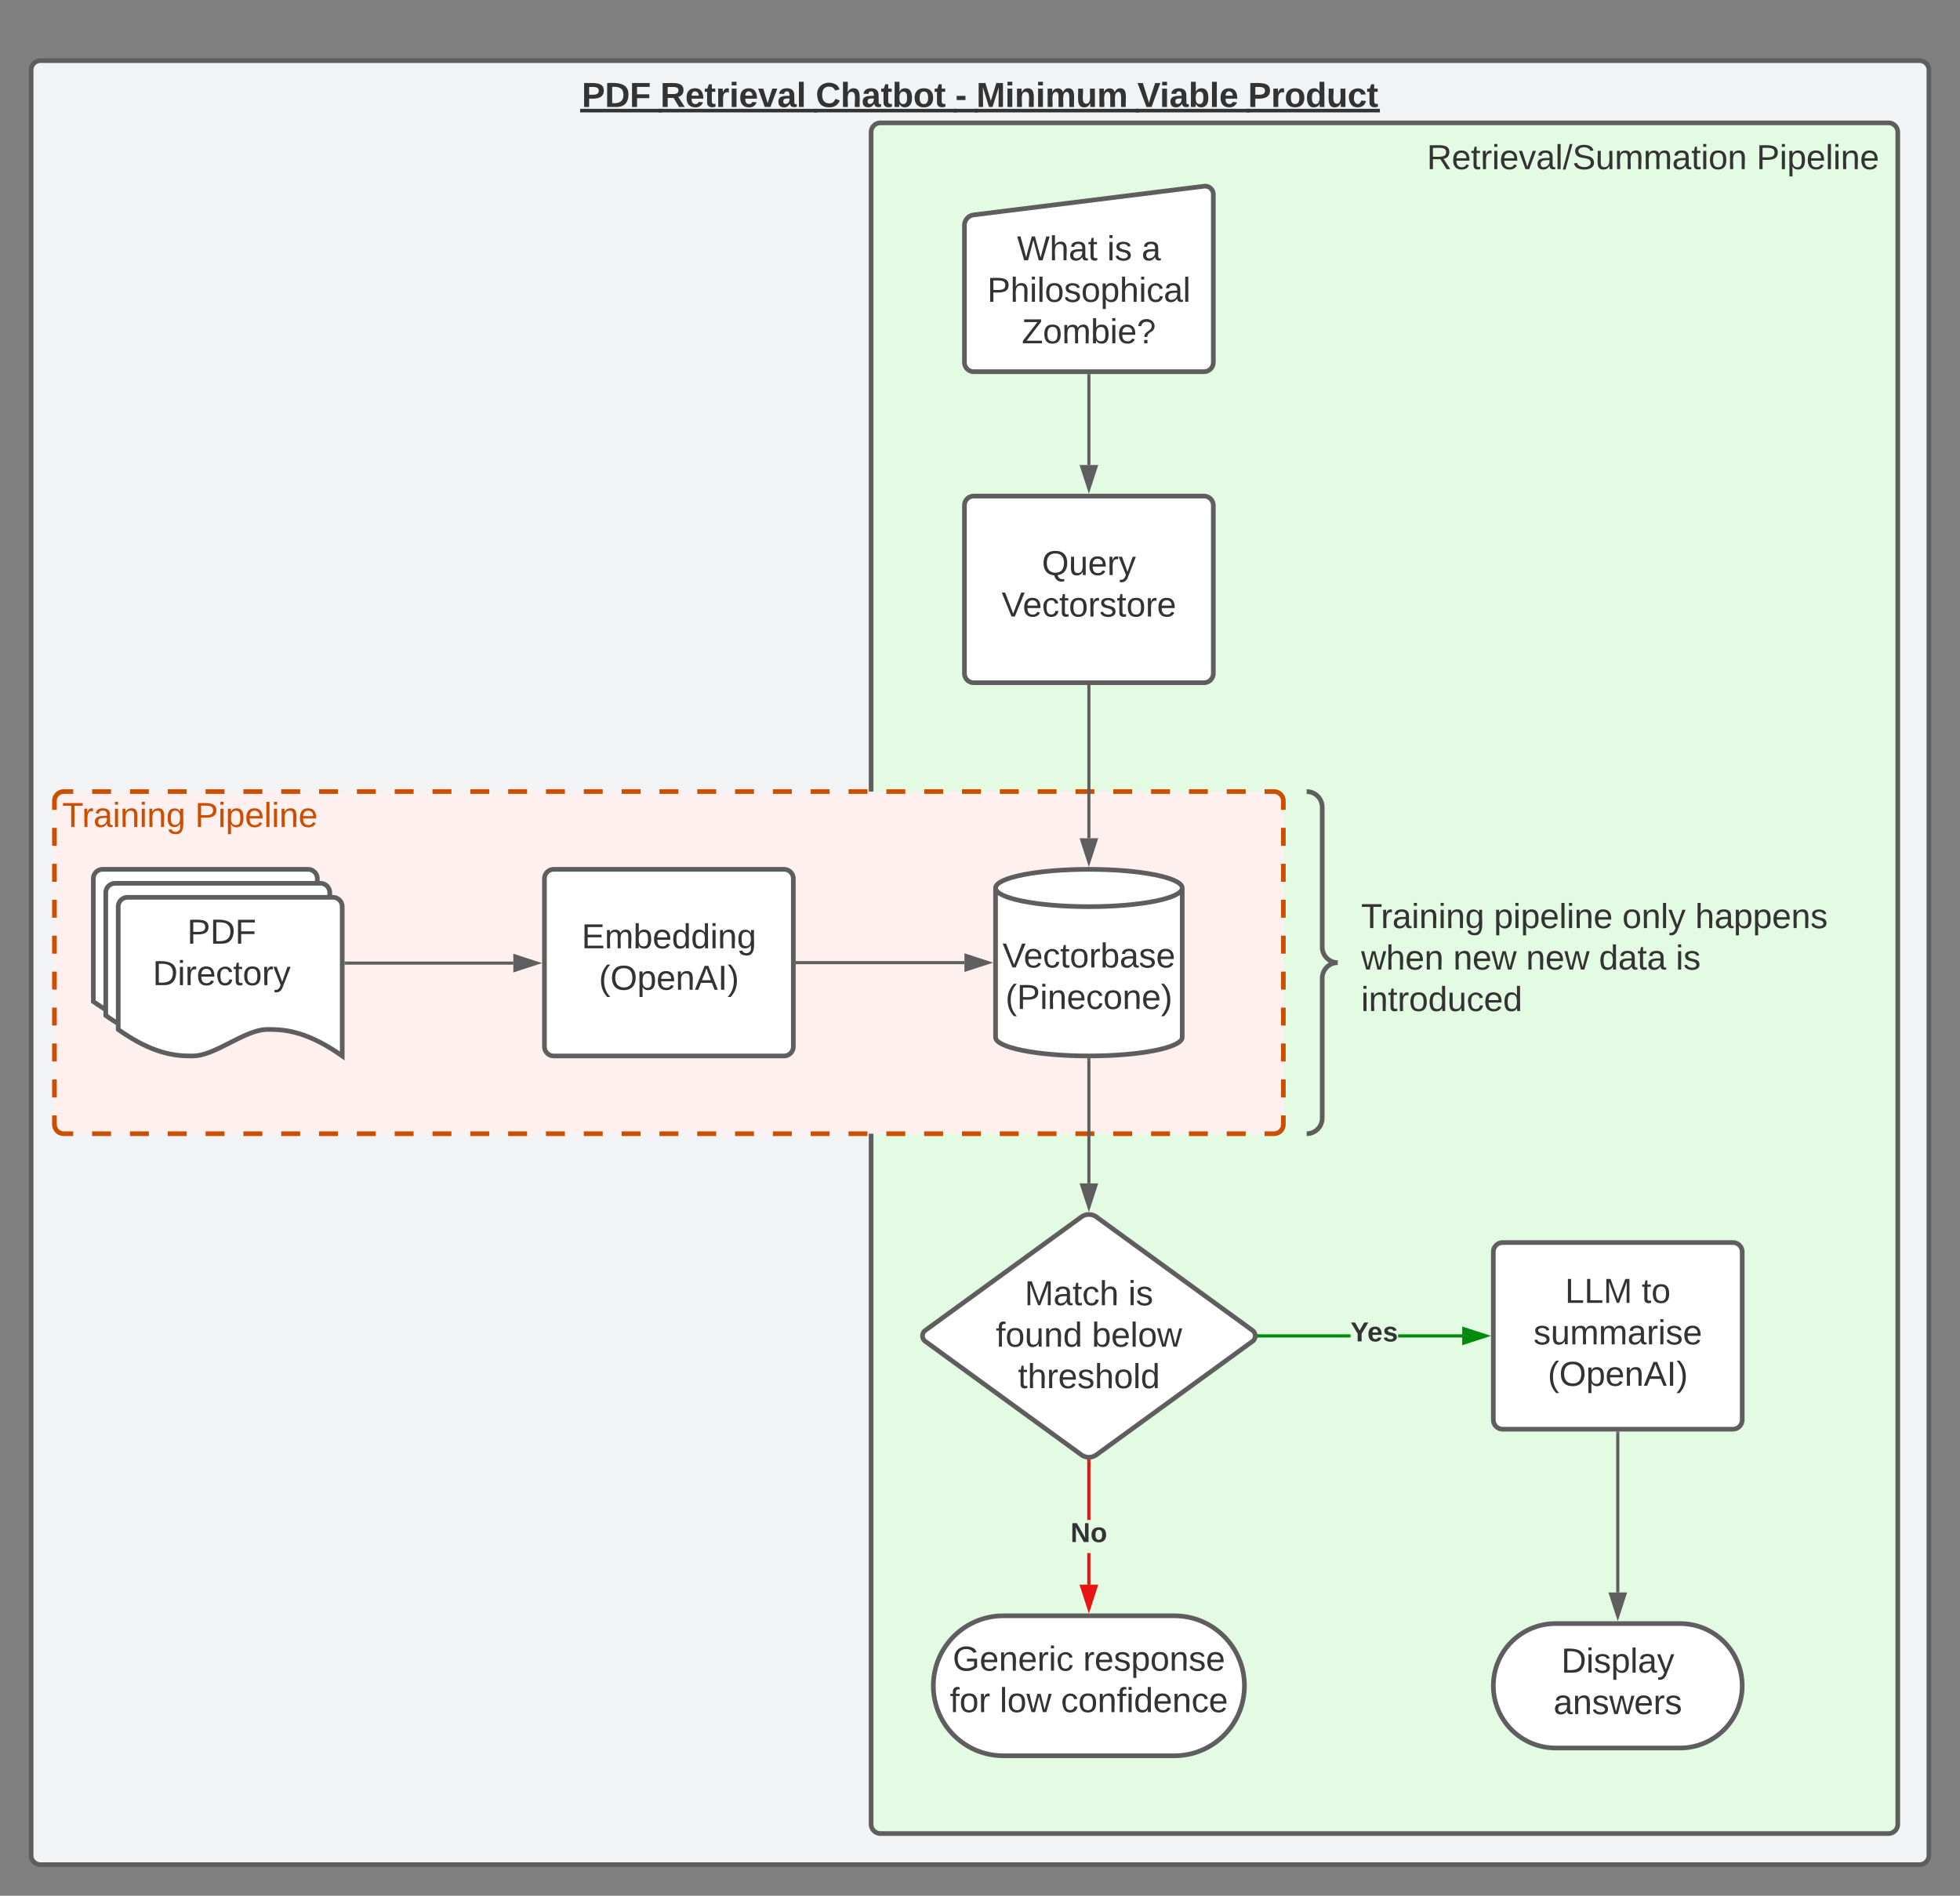 <svg xmlns="http://www.w3.org/2000/svg" xmlns:xlink="http://www.w3.org/1999/xlink" xmlns:lucid="lucid" width="1260" height="1219"><rect width="100%" height="100%" fill="#808080" stroke="none"/><g transform="translate(0 19)" lucid:page-tab-id="Uz4dDZiKlra4"><path d="M20 26a6 6 0 0 1 6-6h1208a6 6 0 0 1 6 6v1148a6 6 0 0 1-6 6H26a6 6 0 0 1-6-6z" stroke="#5e5e5e" stroke-width="3" fill="#f2f3f5"/><use xlink:href="#a" transform="matrix(1,0,0,1,32,32) translate(342.012 17.778)"/><use xlink:href="#b" transform="matrix(1,0,0,1,32,32) translate(392.506 17.778)"/><use xlink:href="#c" transform="matrix(1,0,0,1,32,32) translate(492.383 17.778)"/><use xlink:href="#d" transform="matrix(1,0,0,1,32,32) translate(582.136 17.778)"/><use xlink:href="#e" transform="matrix(1,0,0,1,32,32) translate(595.654 17.778)"/><use xlink:href="#f" transform="matrix(1,0,0,1,32,32) translate(699.173 17.778)"/><use xlink:href="#g" transform="matrix(1,0,0,1,32,32) translate(770.284 17.778)"/><path d="M560 66a6 6 0 0 1 6-6h648a6 6 0 0 1 6 6v1088a6 6 0 0 1-6 6H566a6 6 0 0 1-6-6z" stroke="#5e5e5e" stroke-width="3" fill="#e3fae3"/><use xlink:href="#h" transform="matrix(1,0,0,1,572,72) translate(345.259 17.778)"/><use xlink:href="#i" transform="matrix(1,0,0,1,572,72) translate(557.173 17.778)"/><path d="M35 496a6 6 0 0 1 6-6h778a6 6 0 0 1 6 6v208a6 6 0 0 1-6 6H41a6 6 0 0 1-6-6z" fill="#fff0f0"/><path d="M59.23 490H71.4m12.15 0H95.7m12.16 0h12.16m12.15 0h12.16m12.15 0h12.16m12.16 0h12.15m12.16 0h12.17m12.15 0h12.16m12.15 0h12.16m12.15 0h12.15m12.16 0h12.16m12.15 0h12.16m12.15 0h12.16m12.16 0h12.15m12.16 0h12.17m12.15 0h12.16m12.15 0h12.16m12.15 0h12.15m12.16 0h12.16m12.15 0h12.16m12.15 0h12.16m12.16 0h12.15m12.16 0h12.17m12.15 0h12.16m12.15 0h12.16m12.15 0h12.15m12.16 0h12.16m12.15 0h12.16m12.15 0h12.16m12.16 0h12.15m12.16 0h12.17m12.15 0H819l.94.07.9.22.88.35.8.5.72.6.6.72.5.8.37.88.23.9.07.95v5.78m0 11.55v11.56m0 11.54V548m0 11.56v11.55m0 11.57v11.55m0 11.56v11.55m0 11.56v11.54m0 11.56v11.56m0 11.55v11.57m0 11.55V704l-.07.94-.22.9-.35.88-.5.8-.6.72-.72.6-.8.5-.88.37-.9.23-.95.07h-6.08m-12.15 0H788.6m-12.15 0H764.3m-12.16 0h-12.16m-12.15 0h-12.16m-12.15 0h-12.16m-12.16 0h-12.15m-12.16 0h-12.17m-12.15 0h-12.16m-12.15 0H594.1m-12.15 0H569.8m-12.16 0h-12.16m-12.15 0h-12.16m-12.15 0h-12.16m-12.16 0h-12.15m-12.16 0h-12.17m-12.15 0h-12.16m-12.15 0H399.6m-12.15 0H375.3m-12.16 0h-12.16m-12.15 0h-12.16m-12.15 0h-12.16m-12.16 0h-12.15m-12.16 0h-12.17m-12.15 0h-12.16m-12.15 0H205.1m-12.15 0H180.8m-12.16 0h-12.16m-12.15 0h-12.16m-12.15 0h-12.16m-12.16 0H83.55m-12.16 0H59.22m-12.15 0H41l-.94-.07-.9-.22-.88-.35-.8-.5-.72-.6-.6-.72-.5-.8-.37-.88-.23-.9L35 704v-5.78m0-11.55V675.1m0-11.54V652m0-11.56V628.9m0-11.57v-11.55m0-11.56v-11.55m0-11.56v-11.54M35 548v-11.56m0-11.55v-11.57m0-11.55V496l.07-.94.22-.9.35-.88.5-.8.6-.72.72-.6.8-.5.88-.37.9-.23.95-.07h6.08" stroke="#cc4e00" stroke-width="3" fill="none"/><use xlink:href="#j" transform="matrix(1,0,0,1,40,495) translate(0 17.778)"/><use xlink:href="#k" transform="matrix(1,0,0,1,40,495) translate(85.37 17.778)"/><path d="M760 648c0 6.63-26.86 12-60 12s-60-5.37-60-12v-96c0-6.63 26.86-12 60-12s60 5.37 60 12z" stroke="#5e5e5e" stroke-width="3" fill="#fff"/><path d="M760 552c0 6.63-26.86 12-60 12s-60-5.37-60-12" stroke="#5e5e5e" stroke-width="3" fill="none"/><use xlink:href="#l" transform="matrix(1,0,0,1,645,569) translate(-0.525 34.111)"/><use xlink:href="#m" transform="matrix(1,0,0,1,645,569) translate(1.389 60.778)"/><path d="M60 546a6 6 0 0 1 6-6h132a6 6 0 0 1 6 6v96c-24.05-17.03-39.02-17.03-48.1-17.03-14.4 0-33.55 17.03-47.95 17.03-8.93 0-24.05 0-47.95-17.03z" stroke="#5e5e5e" stroke-width="3" fill="#fff"/><path d="M68 555a6 6 0 0 1 6-6h132a6 6 0 0 1 6 6v96c-24.05-17.03-39.02-17.03-48.1-17.03-14.4 0-33.55 17.03-47.95 17.03-8.93 0-24.05 0-47.95-17.03z" stroke="#5e5e5e" stroke-width="3" fill="#fff"/><path d="M76 564a6 6 0 0 1 6-6h132a6 6 0 0 1 6 6v96c-24.05-17.03-39.02-17.03-48.1-17.03-14.4 0-33.55 17.03-47.95 17.03-8.93 0-24.05 0-47.95-17.03z" stroke="#5e5e5e" stroke-width="3" fill="#fff"/><use xlink:href="#n" transform="matrix(1,0,0,1,81,563) translate(39.34 24.809)"/><use xlink:href="#o" transform="matrix(1,0,0,1,81,563) translate(17.179 51.476)"/><path d="M350 546a6 6 0 0 1 6-6h148a6 6 0 0 1 6 6v108a6 6 0 0 1-6 6H356a6 6 0 0 1-6-6z" stroke="#5e5e5e" stroke-width="3" fill="#fff"/><use xlink:href="#p" transform="matrix(1,0,0,1,362,552) translate(11.889 38.778)"/><use xlink:href="#q" transform="matrix(1,0,0,1,362,552) translate(23 65.444)"/><path d="M620 306a6 6 0 0 1 6-6h148a6 6 0 0 1 6 6v108a6 6 0 0 1-6 6H626a6 6 0 0 1-6-6z" stroke="#5e5e5e" stroke-width="3" fill="#fff"/><use xlink:href="#r" transform="matrix(1,0,0,1,632,312) translate(37.784 38.778)"/><use xlink:href="#s" transform="matrix(1,0,0,1,632,312) translate(11.889 65.444)"/><path d="M620 125.92a6.8 6.8 0 0 1 5.95-6.74l148.1-18.44A5.3 5.3 0 0 1 780 106v108a6 6 0 0 1-6 6H626a6 6 0 0 1-6-6z" stroke="#5e5e5e" stroke-width="3" fill="#fff"/><use xlink:href="#t" transform="matrix(1,0,0,1,625,125) translate(28.765 23.403)"/><use xlink:href="#u" transform="matrix(1,0,0,1,625,125) translate(86.728 23.403)"/><use xlink:href="#v" transform="matrix(1,0,0,1,625,125) translate(108.889 23.403)"/><use xlink:href="#w" transform="matrix(1,0,0,1,625,125) translate(9.691 50.069)"/><use xlink:href="#x" transform="matrix(1,0,0,1,625,125) translate(31.883 76.736)"/><path d="M700 222.5V280" stroke="#5e5e5e" stroke-width="2" fill="none"/><path d="M701 222.53h-2v-1.03h2z" stroke="#5e5e5e" stroke-width=".05" fill="#5e5e5e"/><path d="M700 295.26L695.37 281h9.26z" stroke="#5e5e5e" stroke-width="2" fill="#5e5e5e"/><path d="M700 422.5V520" stroke="#5e5e5e" stroke-width="2" fill="none"/><path d="M701 422.53h-2v-1.03h2z" stroke="#5e5e5e" stroke-width=".05" fill="#5e5e5e"/><path d="M700 535.26L695.37 521h9.26z" stroke="#5e5e5e" stroke-width="2" fill="#5e5e5e"/><path d="M222.5 600.3H330" stroke="#5e5e5e" stroke-width="2" fill="none"/><path d="M222.53 601.3h-1.03v-2h1.03z" stroke="#5e5e5e" stroke-width=".05" fill="#5e5e5e"/><path d="M345.26 600.3L331 604.92v-9.27z" stroke="#5e5e5e" stroke-width="2" fill="#5e5e5e"/><path d="M512.5 600H620" stroke="#5e5e5e" stroke-width="2" fill="none"/><path d="M512.53 601h-1.03v-2h1.03z" stroke="#5e5e5e" stroke-width=".05" fill="#5e5e5e"/><path d="M635.26 600L621 604.63v-9.26z" stroke="#5e5e5e" stroke-width="2" fill="#5e5e5e"/><path d="M695.15 763.53a8.25 8.25 0 0 1 9.7 0l100.3 72.94a4.36 4.36 0 0 1 0 7.06l-100.3 72.94a8.25 8.25 0 0 1-9.7 0l-100.3-72.94a4.36 4.36 0 0 1 0-7.06z" stroke="#5e5e5e" stroke-width="3" fill="#fff"/><use xlink:href="#y" transform="matrix(1,0,0,1,595,765) translate(63.709 55.278)"/><use xlink:href="#z" transform="matrix(1,0,0,1,595,765) translate(130.314 55.278)"/><use xlink:href="#A" transform="matrix(1,0,0,1,595,765) translate(45.19 81.944)"/><use xlink:href="#B" transform="matrix(1,0,0,1,595,765) translate(106.919 81.944)"/><use xlink:href="#C" transform="matrix(1,0,0,1,595,765) translate(59.388 108.611)"/><path d="M700 662.5v79.45" stroke="#5e5e5e" stroke-width="2" fill="none"/><path d="M700 661.5l1-.03v1.06h-2v-1.07z" stroke="#5e5e5e" stroke-width=".05" fill="#5e5e5e"/><path d="M700 757.2l-4.63-14.25h9.26z" stroke="#5e5e5e" stroke-width="2" fill="#5e5e5e"/><path d="M755 1020c24.85 0 45 20.15 45 45s-20.15 45-45 45H645c-24.85 0-45-20.15-45-45s20.15-45 45-45z" stroke="#5e5e5e" stroke-width="3" fill="#fff"/><use xlink:href="#D" transform="matrix(1,0,0,1,605,1025) translate(7.443 30.278)"/><use xlink:href="#E" transform="matrix(1,0,0,1,605,1025) translate(91.27 30.278)"/><use xlink:href="#F" transform="matrix(1,0,0,1,605,1025) translate(5.622 56.944)"/><use xlink:href="#G" transform="matrix(1,0,0,1,605,1025) translate(37.659 56.944)"/><use xlink:href="#H" transform="matrix(1,0,0,1,605,1025) translate(77.042 56.944)"/><path d="M701 1000h-2v-20.3h2zm0-41.64h-2v-37.8h2z" stroke="#e81313" stroke-width=".05" fill="#e81313"/><path d="M700 919.55l1-.06v1.08h-2v-1.1z" fill="#e81313"/><path d="M700 919.53l1.02-.07v1.14H699v-1.14zm-.98 1.02H701v-1.03l-.98.06-.98-.06z" stroke="#e81313" stroke-width=".05" fill="#e81313"/><path d="M700 1015.26l-4.63-14.26h9.26z" fill="#e81313"/><path d="M700 1018.5l-6-18.5h12zm-3.26-16.5l3.26 10.03 3.26-10.03z" stroke="#e81313" stroke-width=".05" fill="#e81313"/><g><use xlink:href="#I" transform="matrix(1,0,0,1,688.198,958.359) translate(0 14.222)"/></g><path d="M868.17 841h-58.72v-2h58.72zm71.83 0h-41.22v-2H940z" stroke="#008a0e" stroke-width=".05" fill="#008a0e"/><path d="M809.48 841h-1.12l.1-1-.1-1h1.12z" fill="#008a0e"/><path d="M809.5 841.02h-1.17l.1-1.02-.1-1.02h1.17zm-1.12-2l.1.98-.1.98h1.07V839z" stroke="#008a0e" stroke-width=".05" fill="#008a0e"/><path d="M955.26 840L941 844.63v-9.26z" fill="#008a0e"/><path d="M958.5 840l-18.5 6v-12zm-16.5 3.26l10.03-3.26-10.03-3.26z" stroke="#008a0e" stroke-width=".05" fill="#008a0e"/><g><use xlink:href="#J" transform="matrix(1,0,0,1,868.167,829.333) translate(0 14.222)"/></g><path d="M960 786a6 6 0 0 1 6-6h148a6 6 0 0 1 6 6v108a6 6 0 0 1-6 6H966a6 6 0 0 1-6-6z" stroke="#5e5e5e" stroke-width="3" fill="#fff"/><g><use xlink:href="#K" transform="matrix(1,0,0,1,972,792) translate(34.08 26.778)"/><use xlink:href="#L" transform="matrix(1,0,0,1,972,792) translate(83.401 26.778)"/><use xlink:href="#M" transform="matrix(1,0,0,1,972,792) translate(13.802 53.444)"/><use xlink:href="#N" transform="matrix(1,0,0,1,972,792) translate(23 80.111)"/></g><path d="M1080 1025c22.1 0 40 17.9 40 40s-17.9 40-40 40h-80c-22.1 0-40-17.9-40-40s17.9-40 40-40z" stroke="#5e5e5e" stroke-width="3" fill="#fff"/><g><use xlink:href="#O" transform="matrix(1,0,0,1,965,1030) translate(38.678 26.528)"/><use xlink:href="#P" transform="matrix(1,0,0,1,965,1030) translate(33.709 53.194)"/></g><path d="M1040 902.5V1005" stroke="#5e5e5e" stroke-width="2" fill="none"/><path d="M1041 902.53h-2v-1.03h2z" stroke="#5e5e5e" stroke-width=".05" fill="#5e5e5e"/><path d="M1040 1020.26l-4.63-14.26h9.27z" stroke="#5e5e5e" stroke-width="2" fill="#5e5e5e"/><path d="M840 496a6 6 0 0 1 6-6h328a6 6 0 0 1 6 6v208a6 6 0 0 1-6 6H846a6 6 0 0 1-6-6z" fill="none"/><path d="M840 710c5.52 0 10-4.48 10-10v-90c0-5.52 4.48-10 10-10-5.52 0-10-4.48-10-10v-90c0-5.52-4.48-10-10-10" stroke="#5e5e5e" stroke-width="3" fill="none"/><g><use xlink:href="#Q" transform="matrix(1,0,0,1,875,495) translate(0 82.778)"/><use xlink:href="#R" transform="matrix(1,0,0,1,875,495) translate(85.37 82.778)"/><use xlink:href="#S" transform="matrix(1,0,0,1,875,495) translate(167.901 82.778)"/><use xlink:href="#T" transform="matrix(1,0,0,1,875,495) translate(214.753 82.778)"/><use xlink:href="#U" transform="matrix(1,0,0,1,875,495) translate(0 109.444)"/><use xlink:href="#V" transform="matrix(1,0,0,1,875,495) translate(59.198 109.444)"/><use xlink:href="#V" transform="matrix(1,0,0,1,875,495) translate(106.049 109.444)"/><use xlink:href="#W" transform="matrix(1,0,0,1,875,495) translate(152.901 109.444)"/><use xlink:href="#z" transform="matrix(1,0,0,1,875,495) translate(202.284 109.444)"/><use xlink:href="#X" transform="matrix(1,0,0,1,875,495) translate(0 136.111)"/></g><defs><path fill="#333" d="M24-248c93 1 206-16 204 79-1 75-69 88-152 82V0H24v-248zm52 121c47 0 100 7 100-41 0-47-54-39-100-39v80" id="Y"/><path fill="#333" d="M24-248c120-7 223 5 221 122C244-46 201 0 124 0H24v-248zM76-40c74 7 117-18 117-86 0-67-45-88-117-82v168" id="Z"/><path fill="#333" d="M76-208v77h127v40H76V0H24v-248h183v40H76" id="aa"/><g id="a"><use transform="matrix(0.062,0,0,0.062,0,0)" xlink:href="#Y"/><use transform="matrix(0.062,0,0,0.062,14.815,0)" xlink:href="#Z"/><use transform="matrix(0.062,0,0,0.062,30.802,0)" xlink:href="#aa"/><path fill="#333" d="M-1.1 1.2h52.7V3.5H-1.1z"/></g><path fill="#333" d="M240-174c0 40-23 61-54 70L253 0h-59l-57-94H76V0H24v-248c93 4 217-23 216 74zM76-134c48-2 112 12 112-38 0-48-66-32-112-35v73" id="ab"/><path fill="#333" d="M185-48c-13 30-37 53-82 52C43 2 14-33 14-96s30-98 90-98c62 0 83 45 84 108H66c0 31 8 55 39 56 18 0 30-7 34-22zm-45-69c5-46-57-63-70-21-2 6-4 13-4 21h74" id="ac"/><path fill="#333" d="M115-3C79 11 28 4 28-45v-112H4v-33h27l15-45h31v45h36v33H77v99c-1 23 16 31 38 25v30" id="ad"/><path fill="#333" d="M135-150c-39-12-60 13-60 57V0H25l-1-190h47c2 13-1 29 3 40 6-28 27-53 61-41v41" id="ae"/><path fill="#333" d="M25-224v-37h50v37H25zM25 0v-190h50V0H25" id="af"/><path fill="#333" d="M128 0H69L1-190h53L99-40l48-150h52" id="ag"/><path fill="#333" d="M133-34C117-15 103 5 69 4 32 3 11-16 11-54c-1-60 55-63 116-61 1-26-3-47-28-47-18 1-26 9-28 27l-52-2c7-38 36-58 82-57s74 22 75 68l1 82c-1 14 12 18 25 15v27c-30 8-71 5-69-32zm-48 3c29 0 43-24 42-57-32 0-66-3-65 30 0 17 8 27 23 27" id="ah"/><path fill="#333" d="M25 0v-261h50V0H25" id="ai"/><g id="b"><use transform="matrix(0.062,0,0,0.062,0,0)" xlink:href="#ab"/><use transform="matrix(0.062,0,0,0.062,15.988,0)" xlink:href="#ac"/><use transform="matrix(0.062,0,0,0.062,28.333,0)" xlink:href="#ad"/><use transform="matrix(0.062,0,0,0.062,35.679,0)" xlink:href="#ae"/><use transform="matrix(0.062,0,0,0.062,44.321,0)" xlink:href="#af"/><use transform="matrix(0.062,0,0,0.062,50.494,0)" xlink:href="#ac"/><use transform="matrix(0.062,0,0,0.062,62.84,0)" xlink:href="#ag"/><use transform="matrix(0.062,0,0,0.062,75.185,0)" xlink:href="#ah"/><use transform="matrix(0.062,0,0,0.062,87.531,0)" xlink:href="#ai"/><path fill="#333" d="M-1.1 1.2H101V3.5H-1.1z"/></g><path fill="#333" d="M67-125c0 53 21 87 73 88 37 1 54-22 65-47l45 17C233-25 199 4 140 4 58 4 20-42 15-125 8-235 124-281 211-232c18 10 29 29 36 50l-46 12c-8-25-30-41-62-41-52 0-71 34-72 86" id="aj"/><path fill="#333" d="M114-157C55-157 80-60 75 0H25v-261h50l-1 109c12-26 28-41 61-42 86-1 58 113 63 194h-50c-7-57 23-157-34-157" id="ak"/><path fill="#333" d="M135-194c52 0 70 43 70 98 0 56-19 99-73 100-30 1-46-15-58-35L72 0H24l1-261h50v104c11-23 29-37 60-37zM114-30c31 0 40-27 40-66 0-37-7-63-39-63s-41 28-41 65c0 36 8 64 40 64" id="al"/><path fill="#333" d="M110-194c64 0 96 36 96 99 0 64-35 99-97 99-61 0-95-36-95-99 0-62 34-99 96-99zm-1 164c35 0 45-28 45-65 0-40-10-65-43-65-34 0-45 26-45 65 0 36 10 65 43 65" id="am"/><g id="c"><use transform="matrix(0.062,0,0,0.062,0,0)" xlink:href="#aj"/><use transform="matrix(0.062,0,0,0.062,15.988,0)" xlink:href="#ak"/><use transform="matrix(0.062,0,0,0.062,29.506,0)" xlink:href="#ah"/><use transform="matrix(0.062,0,0,0.062,41.852,0)" xlink:href="#ad"/><use transform="matrix(0.062,0,0,0.062,49.198,0)" xlink:href="#al"/><use transform="matrix(0.062,0,0,0.062,62.716,0)" xlink:href="#am"/><use transform="matrix(0.062,0,0,0.062,76.235,0)" xlink:href="#ad"/><path fill="#333" d="M-1.1 1.2h91.97V3.5H-1.1z"/></g><path fill="#333" d="M14-72v-43h91v43H14" id="an"/><g id="d"><use transform="matrix(0.062,0,0,0.062,0,0)" xlink:href="#an"/><path fill="#333" d="M-1.1 1.2h15.73V3.5H-1.1z"/></g><path fill="#333" d="M230 0l2-204L168 0h-37L68-204 70 0H24v-248h70l56 185 57-185h69V0h-46" id="ao"/><path fill="#333" d="M135-194c87-1 58 113 63 194h-50c-7-57 23-157-34-157-59 0-34 97-39 157H25l-1-190h47c2 12-1 28 3 38 12-26 28-41 61-42" id="ap"/><path fill="#333" d="M220-157c-53 9-28 100-34 157h-49v-107c1-27-5-49-29-50C55-147 81-57 75 0H25l-1-190h47c2 12-1 28 3 38 10-53 101-56 108 0 13-22 24-43 59-42 82 1 51 116 57 194h-49v-107c-1-25-5-48-29-50" id="aq"/><path fill="#333" d="M85 4C-2 5 27-109 22-190h50c7 57-23 150 33 157 60-5 35-97 40-157h50l1 190h-47c-2-12 1-28-3-38-12 25-28 42-61 42" id="ar"/><g id="e"><use transform="matrix(0.062,0,0,0.062,0,0)" xlink:href="#ao"/><use transform="matrix(0.062,0,0,0.062,18.457,0)" xlink:href="#af"/><use transform="matrix(0.062,0,0,0.062,24.63,0)" xlink:href="#ap"/><use transform="matrix(0.062,0,0,0.062,38.148,0)" xlink:href="#af"/><use transform="matrix(0.062,0,0,0.062,44.321,0)" xlink:href="#aq"/><use transform="matrix(0.062,0,0,0.062,64.074,0)" xlink:href="#ar"/><use transform="matrix(0.062,0,0,0.062,77.593,0)" xlink:href="#aq"/><path fill="#333" d="M-1.1 1.2h105.73V3.5H-1.1z"/></g><path fill="#333" d="M147 0H94L2-248h55l64 206c17-72 42-137 63-206h54" id="as"/><g id="f"><use transform="matrix(0.062,0,0,0.062,0,0)" xlink:href="#as"/><use transform="matrix(0.062,0,0,0.062,14.383,0)" xlink:href="#af"/><use transform="matrix(0.062,0,0,0.062,20.556,0)" xlink:href="#ah"/><use transform="matrix(0.062,0,0,0.062,32.901,0)" xlink:href="#al"/><use transform="matrix(0.062,0,0,0.062,46.42,0)" xlink:href="#ai"/><use transform="matrix(0.062,0,0,0.062,52.593,0)" xlink:href="#ac"/><path fill="#333" d="M-1.1 1.2H72.2V3.5H-1.1z"/></g><path fill="#333" d="M88-194c31-1 46 15 58 34l-1-101h50l1 261h-48c-2-10 0-23-3-31C134-8 116 4 84 4 32 4 16-41 15-95c0-56 19-97 73-99zm17 164c33 0 40-30 41-66 1-37-9-64-41-64s-38 30-39 65c0 43 13 65 39 65" id="at"/><path fill="#333" d="M190-63c-7 42-38 67-86 67-59 0-84-38-90-98-12-110 154-137 174-36l-49 2c-2-19-15-32-35-32-30 0-35 28-38 64-6 74 65 87 74 30" id="au"/><g id="g"><use transform="matrix(0.062,0,0,0.062,0,0)" xlink:href="#Y"/><use transform="matrix(0.062,0,0,0.062,14.815,0)" xlink:href="#ae"/><use transform="matrix(0.062,0,0,0.062,23.457,0)" xlink:href="#am"/><use transform="matrix(0.062,0,0,0.062,36.975,0)" xlink:href="#at"/><use transform="matrix(0.062,0,0,0.062,50.494,0)" xlink:href="#ar"/><use transform="matrix(0.062,0,0,0.062,64.012,0)" xlink:href="#au"/><use transform="matrix(0.062,0,0,0.062,76.358,0)" xlink:href="#ad"/><path fill="#333" d="M-1.1 1.2H84.8V3.5H-1.1z"/></g><path fill="#333" d="M233-177c-1 41-23 64-60 70L243 0h-38l-65-103H63V0H30v-248c88 3 205-21 203 71zM63-129c60-2 137 13 137-47 0-61-80-42-137-45v92" id="av"/><path fill="#333" d="M100-194c63 0 86 42 84 106H49c0 40 14 67 53 68 26 1 43-12 49-29l28 8c-11 28-37 45-77 45C44 4 14-33 15-96c1-61 26-98 85-98zm52 81c6-60-76-77-97-28-3 7-6 17-6 28h103" id="aw"/><path fill="#333" d="M59-47c-2 24 18 29 38 22v24C64 9 27 4 27-40v-127H5v-23h24l9-43h21v43h35v23H59v120" id="ax"/><path fill="#333" d="M114-163C36-179 61-72 57 0H25l-1-190h30c1 12-1 29 2 39 6-27 23-49 58-41v29" id="ay"/><path fill="#333" d="M24-231v-30h32v30H24zM24 0v-190h32V0H24" id="az"/><path fill="#333" d="M108 0H70L1-190h34L89-25l56-165h34" id="aA"/><path fill="#333" d="M141-36C126-15 110 5 73 4 37 3 15-17 15-53c-1-64 63-63 125-63 3-35-9-54-41-54-24 1-41 7-42 31l-33-3c5-37 33-52 76-52 45 0 72 20 72 64v82c-1 20 7 32 28 27v20c-31 9-61-2-59-35zM48-53c0 20 12 33 32 33 41-3 63-29 60-74-43 2-92-5-92 41" id="aB"/><path fill="#333" d="M24 0v-261h32V0H24" id="aC"/><path fill="#333" d="M0 4l72-265h28L28 4H0" id="aD"/><path fill="#333" d="M185-189c-5-48-123-54-124 2 14 75 158 14 163 119 3 78-121 87-175 55-17-10-28-26-33-46l33-7c5 56 141 63 141-1 0-78-155-14-162-118-5-82 145-84 179-34 5 7 8 16 11 25" id="aE"/><path fill="#333" d="M84 4C-5 8 30-112 23-190h32v120c0 31 7 50 39 49 72-2 45-101 50-169h31l1 190h-30c-1-10 1-25-2-33-11 22-28 36-60 37" id="aF"/><path fill="#333" d="M210-169c-67 3-38 105-44 169h-31v-121c0-29-5-50-35-48C34-165 62-65 56 0H25l-1-190h30c1 10-1 24 2 32 10-44 99-50 107 0 11-21 27-35 58-36 85-2 47 119 55 194h-31v-121c0-29-5-49-35-48" id="aG"/><path fill="#333" d="M100-194c62-1 85 37 85 99 1 63-27 99-86 99S16-35 15-95c0-66 28-99 85-99zM99-20c44 1 53-31 53-75 0-43-8-75-51-75s-53 32-53 75 10 74 51 75" id="aH"/><path fill="#333" d="M117-194c89-4 53 116 60 194h-32v-121c0-31-8-49-39-48C34-167 62-67 57 0H25l-1-190h30c1 10-1 24 2 32 11-22 29-35 61-36" id="aI"/><g id="h"><use transform="matrix(0.062,0,0,0.062,0,0)" xlink:href="#av"/><use transform="matrix(0.062,0,0,0.062,15.988,0)" xlink:href="#aw"/><use transform="matrix(0.062,0,0,0.062,28.333,0)" xlink:href="#ax"/><use transform="matrix(0.062,0,0,0.062,34.506,0)" xlink:href="#ay"/><use transform="matrix(0.062,0,0,0.062,41.852,0)" xlink:href="#az"/><use transform="matrix(0.062,0,0,0.062,46.728,0)" xlink:href="#aw"/><use transform="matrix(0.062,0,0,0.062,59.074,0)" xlink:href="#aA"/><use transform="matrix(0.062,0,0,0.062,70.185,0)" xlink:href="#aB"/><use transform="matrix(0.062,0,0,0.062,82.531,0)" xlink:href="#aC"/><use transform="matrix(0.062,0,0,0.062,87.407,0)" xlink:href="#aD"/><use transform="matrix(0.062,0,0,0.062,93.58,0)" xlink:href="#aE"/><use transform="matrix(0.062,0,0,0.062,108.395,0)" xlink:href="#aF"/><use transform="matrix(0.062,0,0,0.062,120.741,0)" xlink:href="#aG"/><use transform="matrix(0.062,0,0,0.062,139.198,0)" xlink:href="#aG"/><use transform="matrix(0.062,0,0,0.062,157.654,0)" xlink:href="#aB"/><use transform="matrix(0.062,0,0,0.062,170,0)" xlink:href="#ax"/><use transform="matrix(0.062,0,0,0.062,176.173,0)" xlink:href="#az"/><use transform="matrix(0.062,0,0,0.062,181.049,0)" xlink:href="#aH"/><use transform="matrix(0.062,0,0,0.062,193.395,0)" xlink:href="#aI"/></g><path fill="#333" d="M30-248c87 1 191-15 191 75 0 78-77 80-158 76V0H30v-248zm33 125c57 0 124 11 124-50 0-59-68-47-124-48v98" id="aJ"/><path fill="#333" d="M115-194c55 1 70 41 70 98S169 2 115 4C84 4 66-9 55-30l1 105H24l-1-265h31l2 30c10-21 28-34 59-34zm-8 174c40 0 45-34 45-75s-6-73-45-74c-42 0-51 32-51 76 0 43 10 73 51 73" id="aK"/><g id="i"><use transform="matrix(0.062,0,0,0.062,0,0)" xlink:href="#aJ"/><use transform="matrix(0.062,0,0,0.062,14.815,0)" xlink:href="#az"/><use transform="matrix(0.062,0,0,0.062,19.691,0)" xlink:href="#aK"/><use transform="matrix(0.062,0,0,0.062,32.037,0)" xlink:href="#aw"/><use transform="matrix(0.062,0,0,0.062,44.383,0)" xlink:href="#aC"/><use transform="matrix(0.062,0,0,0.062,49.259,0)" xlink:href="#az"/><use transform="matrix(0.062,0,0,0.062,54.136,0)" xlink:href="#aI"/><use transform="matrix(0.062,0,0,0.062,66.481,0)" xlink:href="#aw"/></g><path fill="#cc4e00" d="M127-220V0H93v-220H8v-28h204v28h-85" id="aL"/><path fill="#cc4e00" d="M114-163C36-179 61-72 57 0H25l-1-190h30c1 12-1 29 2 39 6-27 23-49 58-41v29" id="aM"/><path fill="#cc4e00" d="M141-36C126-15 110 5 73 4 37 3 15-17 15-53c-1-64 63-63 125-63 3-35-9-54-41-54-24 1-41 7-42 31l-33-3c5-37 33-52 76-52 45 0 72 20 72 64v82c-1 20 7 32 28 27v20c-31 9-61-2-59-35zM48-53c0 20 12 33 32 33 41-3 63-29 60-74-43 2-92-5-92 41" id="aN"/><path fill="#cc4e00" d="M24-231v-30h32v30H24zM24 0v-190h32V0H24" id="aO"/><path fill="#cc4e00" d="M117-194c89-4 53 116 60 194h-32v-121c0-31-8-49-39-48C34-167 62-67 57 0H25l-1-190h30c1 10-1 24 2 32 11-22 29-35 61-36" id="aP"/><path fill="#cc4e00" d="M177-190C167-65 218 103 67 71c-23-6-38-20-44-43l32-5c15 47 100 32 89-28v-30C133-14 115 1 83 1 29 1 15-40 15-95c0-56 16-97 71-98 29-1 48 16 59 35 1-10 0-23 2-32h30zM94-22c36 0 50-32 50-73 0-42-14-75-50-75-39 0-46 34-46 75s6 73 46 73" id="aQ"/><g id="j"><use transform="matrix(0.062,0,0,0.062,0,0)" xlink:href="#aL"/><use transform="matrix(0.062,0,0,0.062,12.716,0)" xlink:href="#aM"/><use transform="matrix(0.062,0,0,0.062,20.062,0)" xlink:href="#aN"/><use transform="matrix(0.062,0,0,0.062,32.407,0)" xlink:href="#aO"/><use transform="matrix(0.062,0,0,0.062,37.284,0)" xlink:href="#aP"/><use transform="matrix(0.062,0,0,0.062,49.63,0)" xlink:href="#aO"/><use transform="matrix(0.062,0,0,0.062,54.506,0)" xlink:href="#aP"/><use transform="matrix(0.062,0,0,0.062,66.852,0)" xlink:href="#aQ"/></g><path fill="#cc4e00" d="M30-248c87 1 191-15 191 75 0 78-77 80-158 76V0H30v-248zm33 125c57 0 124 11 124-50 0-59-68-47-124-48v98" id="aR"/><path fill="#cc4e00" d="M115-194c55 1 70 41 70 98S169 2 115 4C84 4 66-9 55-30l1 105H24l-1-265h31l2 30c10-21 28-34 59-34zm-8 174c40 0 45-34 45-75s-6-73-45-74c-42 0-51 32-51 76 0 43 10 73 51 73" id="aS"/><path fill="#cc4e00" d="M100-194c63 0 86 42 84 106H49c0 40 14 67 53 68 26 1 43-12 49-29l28 8c-11 28-37 45-77 45C44 4 14-33 15-96c1-61 26-98 85-98zm52 81c6-60-76-77-97-28-3 7-6 17-6 28h103" id="aT"/><path fill="#cc4e00" d="M24 0v-261h32V0H24" id="aU"/><g id="k"><use transform="matrix(0.062,0,0,0.062,0,0)" xlink:href="#aR"/><use transform="matrix(0.062,0,0,0.062,14.815,0)" xlink:href="#aO"/><use transform="matrix(0.062,0,0,0.062,19.691,0)" xlink:href="#aS"/><use transform="matrix(0.062,0,0,0.062,32.037,0)" xlink:href="#aT"/><use transform="matrix(0.062,0,0,0.062,44.383,0)" xlink:href="#aU"/><use transform="matrix(0.062,0,0,0.062,49.259,0)" xlink:href="#aO"/><use transform="matrix(0.062,0,0,0.062,54.136,0)" xlink:href="#aP"/><use transform="matrix(0.062,0,0,0.062,66.481,0)" xlink:href="#aT"/></g><path fill="#333" d="M137 0h-34L2-248h35l83 218 83-218h36" id="aV"/><path fill="#333" d="M96-169c-40 0-48 33-48 73s9 75 48 75c24 0 41-14 43-38l32 2c-6 37-31 61-74 61-59 0-76-41-82-99-10-93 101-131 147-64 4 7 5 14 7 22l-32 3c-4-21-16-35-41-35" id="aW"/><path fill="#333" d="M115-194c53 0 69 39 70 98 0 66-23 100-70 100C84 3 66-7 56-30L54 0H23l1-261h32v101c10-23 28-34 59-34zm-8 174c40 0 45-34 45-75 0-40-5-75-45-74-42 0-51 32-51 76 0 43 10 73 51 73" id="aX"/><path fill="#333" d="M135-143c-3-34-86-38-87 0 15 53 115 12 119 90S17 21 10-45l28-5c4 36 97 45 98 0-10-56-113-15-118-90-4-57 82-63 122-42 12 7 21 19 24 35" id="aY"/><g id="l"><use transform="matrix(0.062,0,0,0.062,0,0)" xlink:href="#aV"/><use transform="matrix(0.062,0,0,0.062,13.58,0)" xlink:href="#aw"/><use transform="matrix(0.062,0,0,0.062,25.926,0)" xlink:href="#aW"/><use transform="matrix(0.062,0,0,0.062,37.037,0)" xlink:href="#ax"/><use transform="matrix(0.062,0,0,0.062,43.21,0)" xlink:href="#aH"/><use transform="matrix(0.062,0,0,0.062,55.556,0)" xlink:href="#ay"/><use transform="matrix(0.062,0,0,0.062,62.901,0)" xlink:href="#aX"/><use transform="matrix(0.062,0,0,0.062,75.247,0)" xlink:href="#aB"/><use transform="matrix(0.062,0,0,0.062,87.593,0)" xlink:href="#aY"/><use transform="matrix(0.062,0,0,0.062,98.704,0)" xlink:href="#aw"/></g><path fill="#333" d="M87 75C49 33 22-17 22-94c0-76 28-126 65-167h31c-38 41-64 92-64 168S80 34 118 75H87" id="aZ"/><path fill="#333" d="M33-261c38 41 65 92 65 168S71 34 33 75H2C39 34 66-17 66-93S39-220 2-261h31" id="ba"/><g id="m"><use transform="matrix(0.062,0,0,0.062,0,0)" xlink:href="#aZ"/><use transform="matrix(0.062,0,0,0.062,7.346,0)" xlink:href="#aJ"/><use transform="matrix(0.062,0,0,0.062,22.16,0)" xlink:href="#az"/><use transform="matrix(0.062,0,0,0.062,27.037,0)" xlink:href="#aI"/><use transform="matrix(0.062,0,0,0.062,39.383,0)" xlink:href="#aw"/><use transform="matrix(0.062,0,0,0.062,51.728,0)" xlink:href="#aW"/><use transform="matrix(0.062,0,0,0.062,62.84,0)" xlink:href="#aH"/><use transform="matrix(0.062,0,0,0.062,75.185,0)" xlink:href="#aI"/><use transform="matrix(0.062,0,0,0.062,87.531,0)" xlink:href="#aw"/><use transform="matrix(0.062,0,0,0.062,99.877,0)" xlink:href="#ba"/></g><path fill="#333" d="M30-248c118-7 216 8 213 122C240-48 200 0 122 0H30v-248zM63-27c89 8 146-16 146-99s-60-101-146-95v194" id="bb"/><path fill="#333" d="M63-220v92h138v28H63V0H30v-248h175v28H63" id="bc"/><g id="n"><use transform="matrix(0.062,0,0,0.062,0,0)" xlink:href="#aJ"/><use transform="matrix(0.062,0,0,0.062,14.815,0)" xlink:href="#bb"/><use transform="matrix(0.062,0,0,0.062,30.802,0)" xlink:href="#bc"/></g><path fill="#333" d="M179-190L93 31C79 59 56 82 12 73V49c39 6 53-20 64-50L1-190h34L92-34l54-156h33" id="bd"/><g id="o"><use transform="matrix(0.062,0,0,0.062,0,0)" xlink:href="#bb"/><use transform="matrix(0.062,0,0,0.062,15.988,0)" xlink:href="#az"/><use transform="matrix(0.062,0,0,0.062,20.864,0)" xlink:href="#ay"/><use transform="matrix(0.062,0,0,0.062,28.21,0)" xlink:href="#aw"/><use transform="matrix(0.062,0,0,0.062,40.556,0)" xlink:href="#aW"/><use transform="matrix(0.062,0,0,0.062,51.667,0)" xlink:href="#ax"/><use transform="matrix(0.062,0,0,0.062,57.84,0)" xlink:href="#aH"/><use transform="matrix(0.062,0,0,0.062,70.185,0)" xlink:href="#ay"/><use transform="matrix(0.062,0,0,0.062,77.531,0)" xlink:href="#bd"/></g><path fill="#333" d="M30 0v-248h187v28H63v79h144v27H63v87h162V0H30" id="be"/><path fill="#333" d="M85-194c31 0 48 13 60 33l-1-100h32l1 261h-30c-2-10 0-23-3-31C134-8 116 4 85 4 32 4 16-35 15-94c0-66 23-100 70-100zm9 24c-40 0-46 34-46 75 0 40 6 74 45 74 42 0 51-32 51-76 0-42-9-74-50-73" id="bf"/><path fill="#333" d="M177-190C167-65 218 103 67 71c-23-6-38-20-44-43l32-5c15 47 100 32 89-28v-30C133-14 115 1 83 1 29 1 15-40 15-95c0-56 16-97 71-98 29-1 48 16 59 35 1-10 0-23 2-32h30zM94-22c36 0 50-32 50-73 0-42-14-75-50-75-39 0-46 34-46 75s6 73 46 73" id="bg"/><g id="p"><use transform="matrix(0.062,0,0,0.062,0,0)" xlink:href="#be"/><use transform="matrix(0.062,0,0,0.062,14.815,0)" xlink:href="#aG"/><use transform="matrix(0.062,0,0,0.062,33.272,0)" xlink:href="#aX"/><use transform="matrix(0.062,0,0,0.062,45.617,0)" xlink:href="#aw"/><use transform="matrix(0.062,0,0,0.062,57.963,0)" xlink:href="#bf"/><use transform="matrix(0.062,0,0,0.062,70.309,0)" xlink:href="#bf"/><use transform="matrix(0.062,0,0,0.062,82.654,0)" xlink:href="#az"/><use transform="matrix(0.062,0,0,0.062,87.531,0)" xlink:href="#aI"/><use transform="matrix(0.062,0,0,0.062,99.877,0)" xlink:href="#bg"/></g><path fill="#333" d="M140-251c81 0 123 46 123 126C263-46 219 4 140 4 59 4 17-45 17-125s42-126 123-126zm0 227c63 0 89-41 89-101s-29-99-89-99c-61 0-89 39-89 99S79-25 140-24" id="bh"/><path fill="#333" d="M205 0l-28-72H64L36 0H1l101-248h38L239 0h-34zm-38-99l-47-123c-12 45-31 82-46 123h93" id="bi"/><path fill="#333" d="M33 0v-248h34V0H33" id="bj"/><g id="q"><use transform="matrix(0.062,0,0,0.062,0,0)" xlink:href="#aZ"/><use transform="matrix(0.062,0,0,0.062,7.346,0)" xlink:href="#bh"/><use transform="matrix(0.062,0,0,0.062,24.63,0)" xlink:href="#aK"/><use transform="matrix(0.062,0,0,0.062,36.975,0)" xlink:href="#aw"/><use transform="matrix(0.062,0,0,0.062,49.321,0)" xlink:href="#aI"/><use transform="matrix(0.062,0,0,0.062,61.667,0)" xlink:href="#bi"/><use transform="matrix(0.062,0,0,0.062,76.481,0)" xlink:href="#bj"/><use transform="matrix(0.062,0,0,0.062,82.654,0)" xlink:href="#ba"/></g><path fill="#333" d="M140-251c81 0 123 46 123 126C263-53 228-8 163 1c7 30 30 48 69 40v23c-55 16-95-15-103-61C56-3 17-48 17-125c0-80 42-126 123-126zm0 227c63 0 89-41 89-101s-29-99-89-99c-61 0-89 39-89 99S79-25 140-24" id="bk"/><g id="r"><use transform="matrix(0.062,0,0,0.062,0,0)" xlink:href="#bk"/><use transform="matrix(0.062,0,0,0.062,17.284,0)" xlink:href="#aF"/><use transform="matrix(0.062,0,0,0.062,29.63,0)" xlink:href="#aw"/><use transform="matrix(0.062,0,0,0.062,41.975,0)" xlink:href="#ay"/><use transform="matrix(0.062,0,0,0.062,49.321,0)" xlink:href="#bd"/></g><g id="s"><use transform="matrix(0.062,0,0,0.062,0,0)" xlink:href="#aV"/><use transform="matrix(0.062,0,0,0.062,13.58,0)" xlink:href="#aw"/><use transform="matrix(0.062,0,0,0.062,25.926,0)" xlink:href="#aW"/><use transform="matrix(0.062,0,0,0.062,37.037,0)" xlink:href="#ax"/><use transform="matrix(0.062,0,0,0.062,43.21,0)" xlink:href="#aH"/><use transform="matrix(0.062,0,0,0.062,55.556,0)" xlink:href="#ay"/><use transform="matrix(0.062,0,0,0.062,62.901,0)" xlink:href="#aY"/><use transform="matrix(0.062,0,0,0.062,74.012,0)" xlink:href="#ax"/><use transform="matrix(0.062,0,0,0.062,80.185,0)" xlink:href="#aH"/><use transform="matrix(0.062,0,0,0.062,92.531,0)" xlink:href="#ay"/><use transform="matrix(0.062,0,0,0.062,99.877,0)" xlink:href="#aw"/></g><path fill="#333" d="M266 0h-40l-56-210L115 0H75L2-248h35L96-30l15-64 43-154h32l59 218 59-218h35" id="bl"/><path fill="#333" d="M106-169C34-169 62-67 57 0H25v-261h32l-1 103c12-21 28-36 61-36 89 0 53 116 60 194h-32v-121c2-32-8-49-39-48" id="bm"/><g id="t"><use transform="matrix(0.062,0,0,0.062,0,0)" xlink:href="#bl"/><use transform="matrix(0.062,0,0,0.062,20.926,0)" xlink:href="#bm"/><use transform="matrix(0.062,0,0,0.062,33.272,0)" xlink:href="#aB"/><use transform="matrix(0.062,0,0,0.062,45.617,0)" xlink:href="#ax"/></g><g id="u"><use transform="matrix(0.062,0,0,0.062,0,0)" xlink:href="#az"/><use transform="matrix(0.062,0,0,0.062,4.877,0)" xlink:href="#aY"/></g><use transform="matrix(0.062,0,0,0.062,0,0)" xlink:href="#aB" id="v"/><g id="w"><use transform="matrix(0.062,0,0,0.062,0,0)" xlink:href="#aJ"/><use transform="matrix(0.062,0,0,0.062,14.815,0)" xlink:href="#bm"/><use transform="matrix(0.062,0,0,0.062,27.16,0)" xlink:href="#az"/><use transform="matrix(0.062,0,0,0.062,32.037,0)" xlink:href="#aC"/><use transform="matrix(0.062,0,0,0.062,36.914,0)" xlink:href="#aH"/><use transform="matrix(0.062,0,0,0.062,49.259,0)" xlink:href="#aY"/><use transform="matrix(0.062,0,0,0.062,60.37,0)" xlink:href="#aH"/><use transform="matrix(0.062,0,0,0.062,72.716,0)" xlink:href="#aK"/><use transform="matrix(0.062,0,0,0.062,85.062,0)" xlink:href="#bm"/><use transform="matrix(0.062,0,0,0.062,97.407,0)" xlink:href="#az"/><use transform="matrix(0.062,0,0,0.062,102.284,0)" xlink:href="#aW"/><use transform="matrix(0.062,0,0,0.062,113.395,0)" xlink:href="#aB"/><use transform="matrix(0.062,0,0,0.062,125.741,0)" xlink:href="#aC"/></g><path fill="#333" d="M209 0H11v-25l151-195H24v-28h176v25L50-27h159V0" id="bn"/><path fill="#333" d="M103-251c84 0 111 97 45 133-19 10-37 24-39 52H78c0-63 77-55 77-114 0-30-21-42-52-43-32 0-53 17-56 46l-32-2c7-45 34-72 88-72zM77 0v-35h34V0H77" id="bo"/><g id="x"><use transform="matrix(0.062,0,0,0.062,0,0)" xlink:href="#bn"/><use transform="matrix(0.062,0,0,0.062,13.519,0)" xlink:href="#aH"/><use transform="matrix(0.062,0,0,0.062,25.864,0)" xlink:href="#aG"/><use transform="matrix(0.062,0,0,0.062,44.321,0)" xlink:href="#aX"/><use transform="matrix(0.062,0,0,0.062,56.667,0)" xlink:href="#az"/><use transform="matrix(0.062,0,0,0.062,61.543,0)" xlink:href="#aw"/><use transform="matrix(0.062,0,0,0.062,73.889,0)" xlink:href="#bo"/></g><path fill="#333" d="M240 0l2-218c-23 76-54 145-80 218h-23L58-218 59 0H30v-248h44l77 211c21-75 51-140 76-211h43V0h-30" id="bp"/><g id="y"><use transform="matrix(0.062,0,0,0.062,0,0)" xlink:href="#bp"/><use transform="matrix(0.062,0,0,0.062,18.457,0)" xlink:href="#aB"/><use transform="matrix(0.062,0,0,0.062,30.802,0)" xlink:href="#ax"/><use transform="matrix(0.062,0,0,0.062,36.975,0)" xlink:href="#aW"/><use transform="matrix(0.062,0,0,0.062,48.086,0)" xlink:href="#bm"/></g><g id="z"><use transform="matrix(0.062,0,0,0.062,0,0)" xlink:href="#az"/><use transform="matrix(0.062,0,0,0.062,4.877,0)" xlink:href="#aY"/></g><path fill="#333" d="M101-234c-31-9-42 10-38 44h38v23H63V0H32v-167H5v-23h27c-7-52 17-82 69-68v24" id="bq"/><g id="A"><use transform="matrix(0.062,0,0,0.062,0,0)" xlink:href="#bq"/><use transform="matrix(0.062,0,0,0.062,6.173,0)" xlink:href="#aH"/><use transform="matrix(0.062,0,0,0.062,18.519,0)" xlink:href="#aF"/><use transform="matrix(0.062,0,0,0.062,30.864,0)" xlink:href="#aI"/><use transform="matrix(0.062,0,0,0.062,43.21,0)" xlink:href="#bf"/></g><path fill="#333" d="M206 0h-36l-40-164L89 0H53L-1-190h32L70-26l43-164h34l41 164 42-164h31" id="br"/><g id="B"><use transform="matrix(0.062,0,0,0.062,0,0)" xlink:href="#aX"/><use transform="matrix(0.062,0,0,0.062,12.346,0)" xlink:href="#aw"/><use transform="matrix(0.062,0,0,0.062,24.691,0)" xlink:href="#aC"/><use transform="matrix(0.062,0,0,0.062,29.568,0)" xlink:href="#aH"/><use transform="matrix(0.062,0,0,0.062,41.914,0)" xlink:href="#br"/></g><g id="C"><use transform="matrix(0.062,0,0,0.062,0,0)" xlink:href="#ax"/><use transform="matrix(0.062,0,0,0.062,6.173,0)" xlink:href="#bm"/><use transform="matrix(0.062,0,0,0.062,18.519,0)" xlink:href="#ay"/><use transform="matrix(0.062,0,0,0.062,25.864,0)" xlink:href="#aw"/><use transform="matrix(0.062,0,0,0.062,38.21,0)" xlink:href="#aY"/><use transform="matrix(0.062,0,0,0.062,49.321,0)" xlink:href="#bm"/><use transform="matrix(0.062,0,0,0.062,61.667,0)" xlink:href="#aH"/><use transform="matrix(0.062,0,0,0.062,74.012,0)" xlink:href="#aC"/><use transform="matrix(0.062,0,0,0.062,78.889,0)" xlink:href="#bf"/></g><path fill="#333" d="M143 4C61 4 22-44 18-125c-5-107 100-154 193-111 17 8 29 25 37 43l-32 9c-13-25-37-40-76-40-61 0-88 39-88 99 0 61 29 100 91 101 35 0 62-11 79-27v-45h-74v-28h105v86C228-13 192 4 143 4" id="bs"/><g id="D"><use transform="matrix(0.062,0,0,0.062,0,0)" xlink:href="#bs"/><use transform="matrix(0.062,0,0,0.062,17.284,0)" xlink:href="#aw"/><use transform="matrix(0.062,0,0,0.062,29.63,0)" xlink:href="#aI"/><use transform="matrix(0.062,0,0,0.062,41.975,0)" xlink:href="#aw"/><use transform="matrix(0.062,0,0,0.062,54.321,0)" xlink:href="#ay"/><use transform="matrix(0.062,0,0,0.062,61.667,0)" xlink:href="#az"/><use transform="matrix(0.062,0,0,0.062,66.543,0)" xlink:href="#aW"/></g><g id="E"><use transform="matrix(0.062,0,0,0.062,0,0)" xlink:href="#ay"/><use transform="matrix(0.062,0,0,0.062,7.346,0)" xlink:href="#aw"/><use transform="matrix(0.062,0,0,0.062,19.691,0)" xlink:href="#aY"/><use transform="matrix(0.062,0,0,0.062,30.802,0)" xlink:href="#aK"/><use transform="matrix(0.062,0,0,0.062,43.148,0)" xlink:href="#aH"/><use transform="matrix(0.062,0,0,0.062,55.494,0)" xlink:href="#aI"/><use transform="matrix(0.062,0,0,0.062,67.84,0)" xlink:href="#aY"/><use transform="matrix(0.062,0,0,0.062,78.951,0)" xlink:href="#aw"/></g><g id="F"><use transform="matrix(0.062,0,0,0.062,0,0)" xlink:href="#bq"/><use transform="matrix(0.062,0,0,0.062,6.173,0)" xlink:href="#aH"/><use transform="matrix(0.062,0,0,0.062,18.519,0)" xlink:href="#ay"/></g><g id="G"><use transform="matrix(0.062,0,0,0.062,0,0)" xlink:href="#aC"/><use transform="matrix(0.062,0,0,0.062,4.877,0)" xlink:href="#aH"/><use transform="matrix(0.062,0,0,0.062,17.222,0)" xlink:href="#br"/></g><g id="H"><use transform="matrix(0.062,0,0,0.062,0,0)" xlink:href="#aW"/><use transform="matrix(0.062,0,0,0.062,11.111,0)" xlink:href="#aH"/><use transform="matrix(0.062,0,0,0.062,23.457,0)" xlink:href="#aI"/><use transform="matrix(0.062,0,0,0.062,35.802,0)" xlink:href="#bq"/><use transform="matrix(0.062,0,0,0.062,41.975,0)" xlink:href="#az"/><use transform="matrix(0.062,0,0,0.062,46.852,0)" xlink:href="#bf"/><use transform="matrix(0.062,0,0,0.062,59.198,0)" xlink:href="#aw"/><use transform="matrix(0.062,0,0,0.062,71.543,0)" xlink:href="#aI"/><use transform="matrix(0.062,0,0,0.062,83.889,0)" xlink:href="#aW"/><use transform="matrix(0.062,0,0,0.062,95,0)" xlink:href="#aw"/></g><path fill="#333" d="M175 0L67-191c6 58 2 128 3 191H24v-248h59L193-55c-6-58-2-129-3-193h46V0h-61" id="bt"/><g id="I"><use transform="matrix(0.049,0,0,0.049,0,0)" xlink:href="#bt"/><use transform="matrix(0.049,0,0,0.049,12.79,0)" xlink:href="#am"/></g><path fill="#333" d="M146-102V0H94v-102L6-248h54l60 105 60-105h54" id="bu"/><path fill="#333" d="M137-138c1-29-70-34-71-4 15 46 118 7 119 86 1 83-164 76-172 9l43-7c4 19 20 25 44 25 33 8 57-30 24-41C81-84 22-81 20-136c-2-80 154-74 161-7" id="bv"/><g id="J"><use transform="matrix(0.049,0,0,0.049,0,0)" xlink:href="#bu"/><use transform="matrix(0.049,0,0,0.049,10.864,0)" xlink:href="#ac"/><use transform="matrix(0.049,0,0,0.049,20.741,0)" xlink:href="#bv"/></g><path fill="#333" d="M30 0v-248h33v221h125V0H30" id="bw"/><g id="K"><use transform="matrix(0.062,0,0,0.062,0,0)" xlink:href="#bw"/><use transform="matrix(0.062,0,0,0.062,12.346,0)" xlink:href="#bw"/><use transform="matrix(0.062,0,0,0.062,24.691,0)" xlink:href="#bp"/></g><g id="L"><use transform="matrix(0.062,0,0,0.062,0,0)" xlink:href="#ax"/><use transform="matrix(0.062,0,0,0.062,6.173,0)" xlink:href="#aH"/></g><g id="M"><use transform="matrix(0.062,0,0,0.062,0,0)" xlink:href="#aY"/><use transform="matrix(0.062,0,0,0.062,11.111,0)" xlink:href="#aF"/><use transform="matrix(0.062,0,0,0.062,23.457,0)" xlink:href="#aG"/><use transform="matrix(0.062,0,0,0.062,41.914,0)" xlink:href="#aG"/><use transform="matrix(0.062,0,0,0.062,60.37,0)" xlink:href="#aB"/><use transform="matrix(0.062,0,0,0.062,72.716,0)" xlink:href="#ay"/><use transform="matrix(0.062,0,0,0.062,80.062,0)" xlink:href="#az"/><use transform="matrix(0.062,0,0,0.062,84.938,0)" xlink:href="#aY"/><use transform="matrix(0.062,0,0,0.062,96.049,0)" xlink:href="#aw"/></g><g id="N"><use transform="matrix(0.062,0,0,0.062,0,0)" xlink:href="#aZ"/><use transform="matrix(0.062,0,0,0.062,7.346,0)" xlink:href="#bh"/><use transform="matrix(0.062,0,0,0.062,24.63,0)" xlink:href="#aK"/><use transform="matrix(0.062,0,0,0.062,36.975,0)" xlink:href="#aw"/><use transform="matrix(0.062,0,0,0.062,49.321,0)" xlink:href="#aI"/><use transform="matrix(0.062,0,0,0.062,61.667,0)" xlink:href="#bi"/><use transform="matrix(0.062,0,0,0.062,76.481,0)" xlink:href="#bj"/><use transform="matrix(0.062,0,0,0.062,82.654,0)" xlink:href="#ba"/></g><g id="O"><use transform="matrix(0.062,0,0,0.062,0,0)" xlink:href="#bb"/><use transform="matrix(0.062,0,0,0.062,15.988,0)" xlink:href="#az"/><use transform="matrix(0.062,0,0,0.062,20.864,0)" xlink:href="#aY"/><use transform="matrix(0.062,0,0,0.062,31.975,0)" xlink:href="#aK"/><use transform="matrix(0.062,0,0,0.062,44.321,0)" xlink:href="#aC"/><use transform="matrix(0.062,0,0,0.062,49.198,0)" xlink:href="#aB"/><use transform="matrix(0.062,0,0,0.062,61.543,0)" xlink:href="#bd"/></g><g id="P"><use transform="matrix(0.062,0,0,0.062,0,0)" xlink:href="#aB"/><use transform="matrix(0.062,0,0,0.062,12.346,0)" xlink:href="#aI"/><use transform="matrix(0.062,0,0,0.062,24.691,0)" xlink:href="#aY"/><use transform="matrix(0.062,0,0,0.062,35.802,0)" xlink:href="#br"/><use transform="matrix(0.062,0,0,0.062,51.79,0)" xlink:href="#aw"/><use transform="matrix(0.062,0,0,0.062,64.136,0)" xlink:href="#ay"/><use transform="matrix(0.062,0,0,0.062,71.481,0)" xlink:href="#aY"/></g><path fill="#333" d="M127-220V0H93v-220H8v-28h204v28h-85" id="bx"/><g id="Q"><use transform="matrix(0.062,0,0,0.062,0,0)" xlink:href="#bx"/><use transform="matrix(0.062,0,0,0.062,12.716,0)" xlink:href="#ay"/><use transform="matrix(0.062,0,0,0.062,20.062,0)" xlink:href="#aB"/><use transform="matrix(0.062,0,0,0.062,32.407,0)" xlink:href="#az"/><use transform="matrix(0.062,0,0,0.062,37.284,0)" xlink:href="#aI"/><use transform="matrix(0.062,0,0,0.062,49.63,0)" xlink:href="#az"/><use transform="matrix(0.062,0,0,0.062,54.506,0)" xlink:href="#aI"/><use transform="matrix(0.062,0,0,0.062,66.852,0)" xlink:href="#bg"/></g><g id="R"><use transform="matrix(0.062,0,0,0.062,0,0)" xlink:href="#aK"/><use transform="matrix(0.062,0,0,0.062,12.346,0)" xlink:href="#az"/><use transform="matrix(0.062,0,0,0.062,17.222,0)" xlink:href="#aK"/><use transform="matrix(0.062,0,0,0.062,29.568,0)" xlink:href="#aw"/><use transform="matrix(0.062,0,0,0.062,41.914,0)" xlink:href="#aC"/><use transform="matrix(0.062,0,0,0.062,46.79,0)" xlink:href="#az"/><use transform="matrix(0.062,0,0,0.062,51.667,0)" xlink:href="#aI"/><use transform="matrix(0.062,0,0,0.062,64.012,0)" xlink:href="#aw"/></g><g id="S"><use transform="matrix(0.062,0,0,0.062,0,0)" xlink:href="#aH"/><use transform="matrix(0.062,0,0,0.062,12.346,0)" xlink:href="#aI"/><use transform="matrix(0.062,0,0,0.062,24.691,0)" xlink:href="#aC"/><use transform="matrix(0.062,0,0,0.062,29.568,0)" xlink:href="#bd"/></g><g id="T"><use transform="matrix(0.062,0,0,0.062,0,0)" xlink:href="#bm"/><use transform="matrix(0.062,0,0,0.062,12.346,0)" xlink:href="#aB"/><use transform="matrix(0.062,0,0,0.062,24.691,0)" xlink:href="#aK"/><use transform="matrix(0.062,0,0,0.062,37.037,0)" xlink:href="#aK"/><use transform="matrix(0.062,0,0,0.062,49.383,0)" xlink:href="#aw"/><use transform="matrix(0.062,0,0,0.062,61.728,0)" xlink:href="#aI"/><use transform="matrix(0.062,0,0,0.062,74.074,0)" xlink:href="#aY"/></g><g id="U"><use transform="matrix(0.062,0,0,0.062,0,0)" xlink:href="#br"/><use transform="matrix(0.062,0,0,0.062,15.988,0)" xlink:href="#bm"/><use transform="matrix(0.062,0,0,0.062,28.333,0)" xlink:href="#aw"/><use transform="matrix(0.062,0,0,0.062,40.679,0)" xlink:href="#aI"/></g><g id="V"><use transform="matrix(0.062,0,0,0.062,0,0)" xlink:href="#aI"/><use transform="matrix(0.062,0,0,0.062,12.346,0)" xlink:href="#aw"/><use transform="matrix(0.062,0,0,0.062,24.691,0)" xlink:href="#br"/></g><g id="W"><use transform="matrix(0.062,0,0,0.062,0,0)" xlink:href="#bf"/><use transform="matrix(0.062,0,0,0.062,12.346,0)" xlink:href="#aB"/><use transform="matrix(0.062,0,0,0.062,24.691,0)" xlink:href="#ax"/><use transform="matrix(0.062,0,0,0.062,30.864,0)" xlink:href="#aB"/></g><g id="X"><use transform="matrix(0.062,0,0,0.062,0,0)" xlink:href="#az"/><use transform="matrix(0.062,0,0,0.062,4.877,0)" xlink:href="#aI"/><use transform="matrix(0.062,0,0,0.062,17.222,0)" xlink:href="#ax"/><use transform="matrix(0.062,0,0,0.062,23.395,0)" xlink:href="#ay"/><use transform="matrix(0.062,0,0,0.062,30.741,0)" xlink:href="#aH"/><use transform="matrix(0.062,0,0,0.062,43.086,0)" xlink:href="#bf"/><use transform="matrix(0.062,0,0,0.062,55.432,0)" xlink:href="#aF"/><use transform="matrix(0.062,0,0,0.062,67.778,0)" xlink:href="#aW"/><use transform="matrix(0.062,0,0,0.062,78.889,0)" xlink:href="#aw"/><use transform="matrix(0.062,0,0,0.062,91.235,0)" xlink:href="#bf"/></g></defs></g></svg>